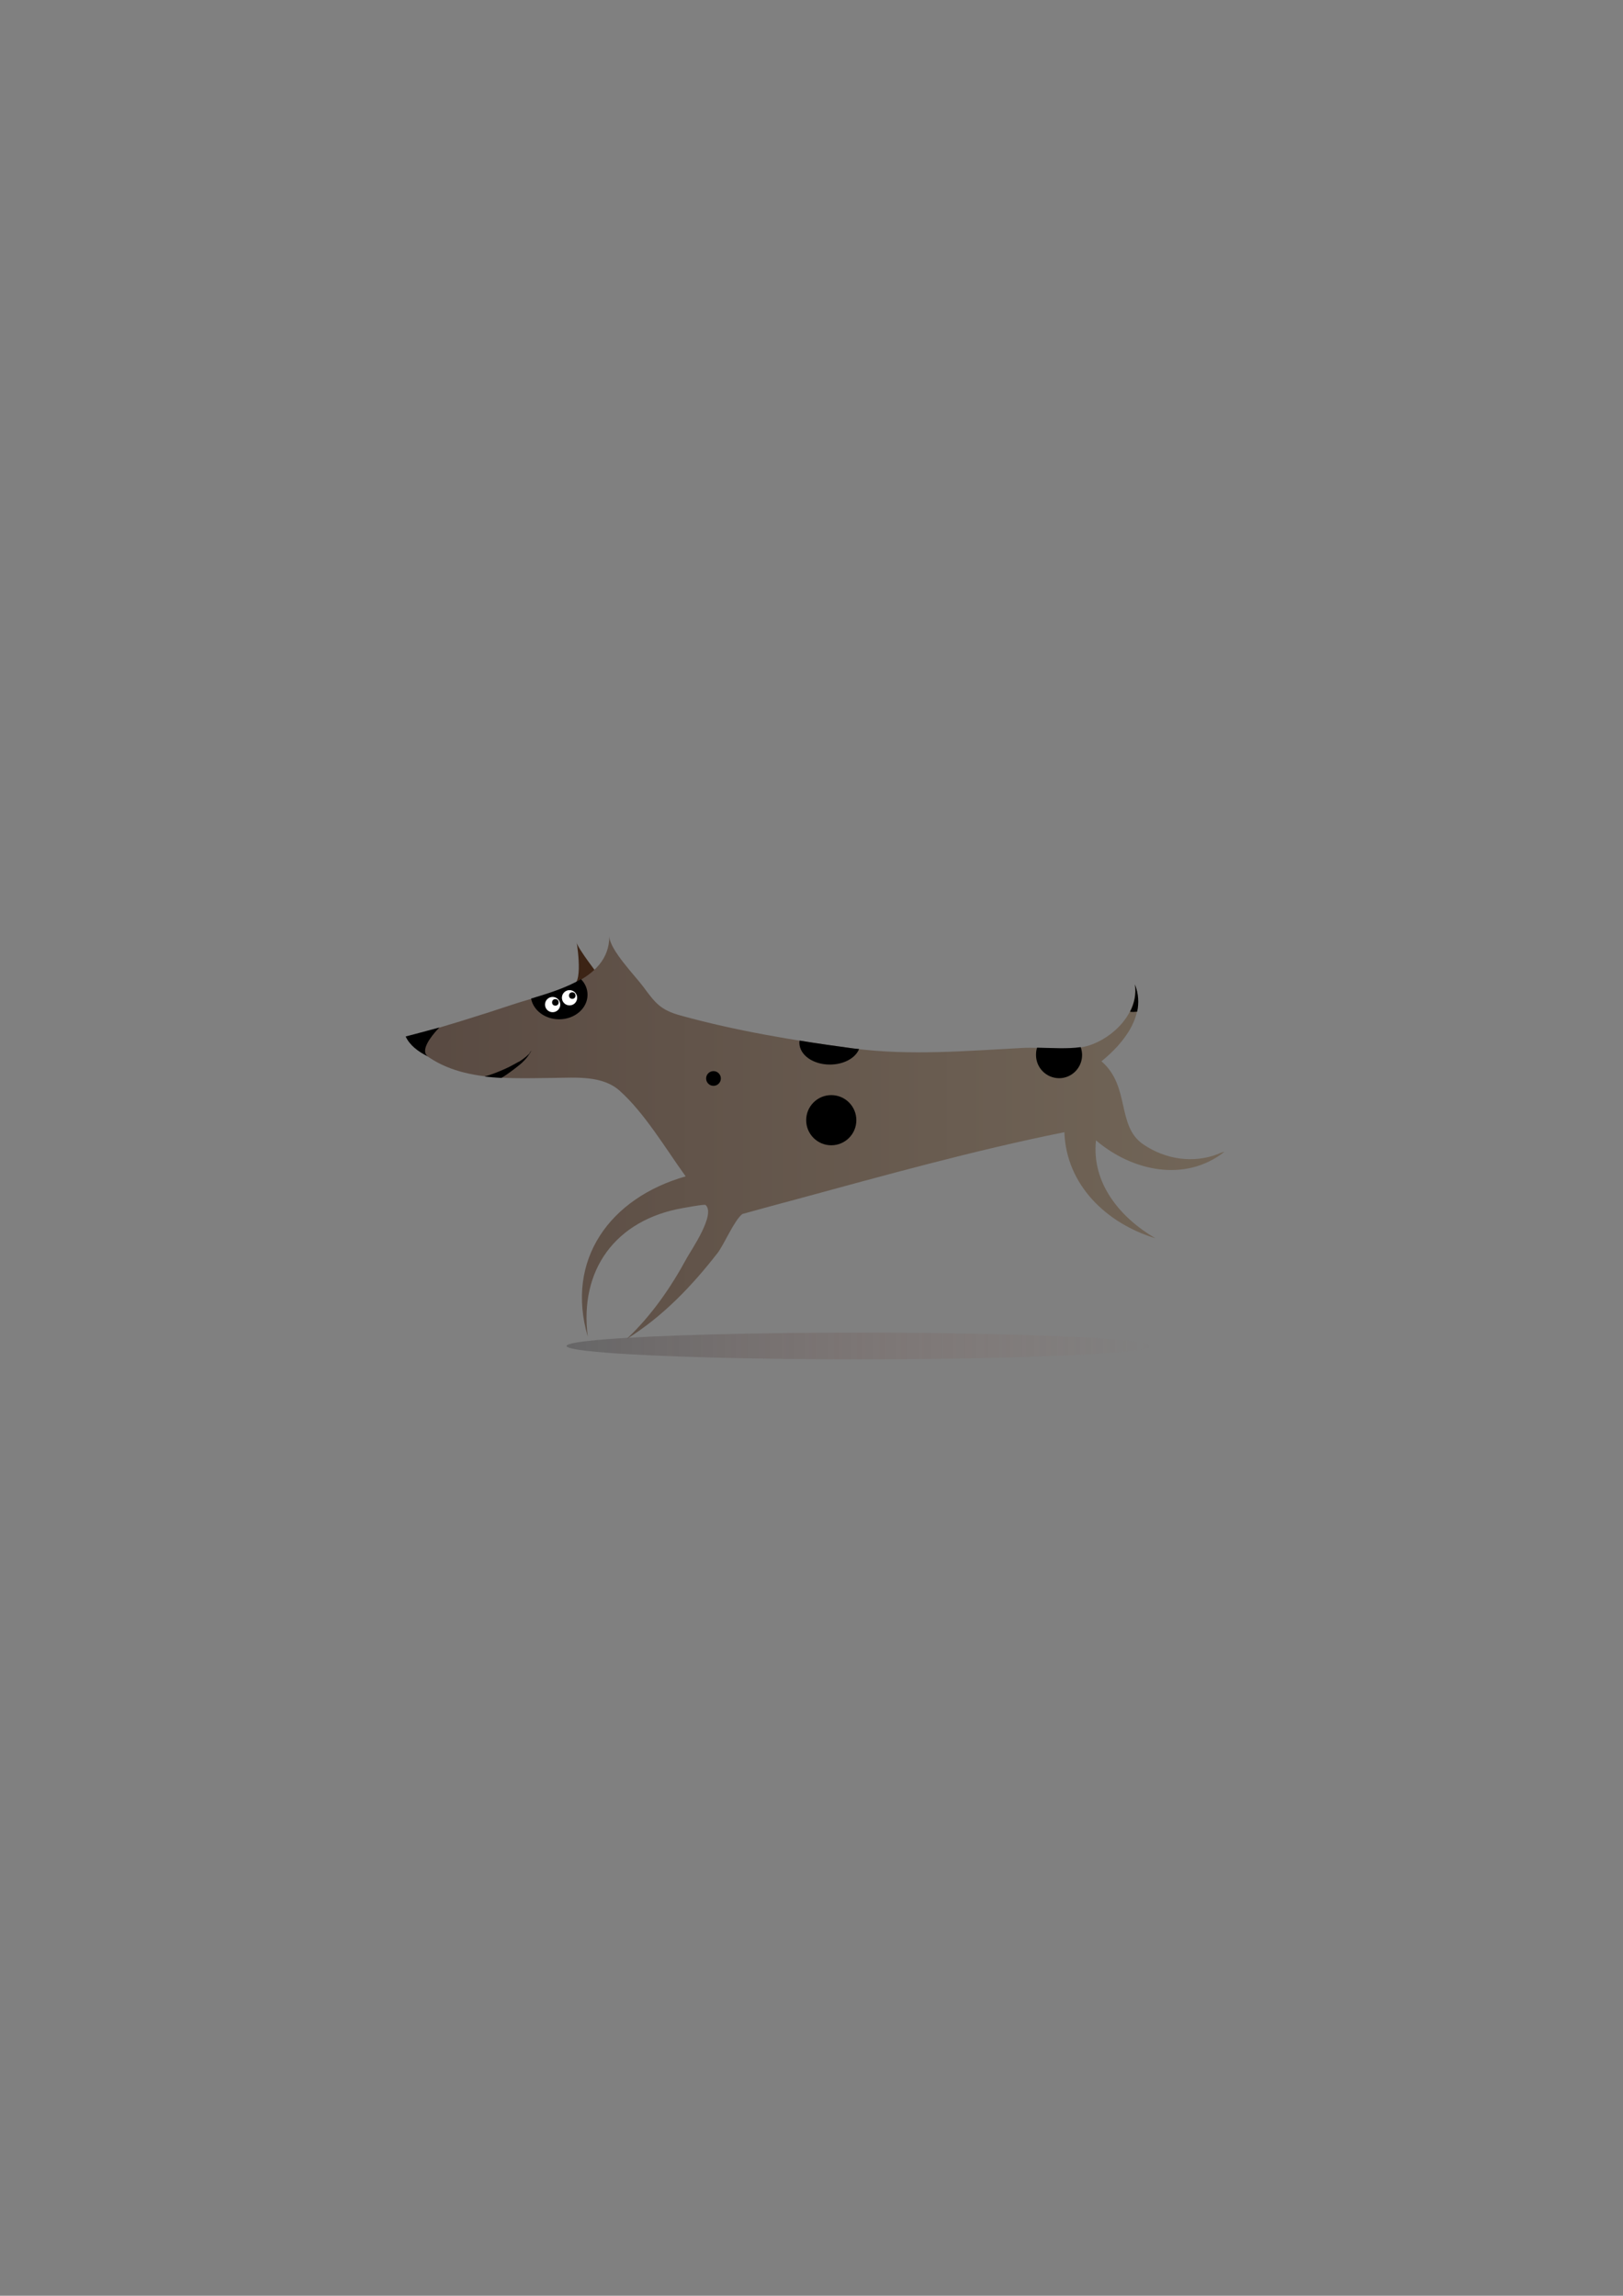 <?xml version='1.0' encoding='utf-8'?>
<svg xmlns="http://www.w3.org/2000/svg" enable-background="new 0 0 595.3 841.9" version="1.1" viewBox="0 0 595.3 841.9">
<rect x="0" y="0" width="595.3" height="841.9" fill="#808080" stroke="none"/>
<style type="text/css">
	.st0{fill:#3C2415;}
	.st1{fill:url(#c);}
	.st2{fill:#FFFFFF;}
	.st3{fill:url(#d);}
</style>
<path class="st0" d="m219.9 358.1s-8.1-10.4-8.4-12.5 2.7 14.7-1.3 15.5c-4.1 0.7 9.7-3 9.7-3z"/>
<linearGradient id="c" x1="149.31" x2="449.07" y1="417.05" y2="417.05" gradientUnits="userSpaceOnUse">
	<stop stop-color="#594A42" offset="0"/>
	<stop stop-color="#726658" offset="1"/>
</linearGradient>
<path class="st1" d="m447 423.1c-9.2 3.7-19.5 2.1-27.6-3.4-10-6.7-4.7-21.3-15.4-30.5 8.2-6.6 16.7-17.2 12.2-28.2 1.6 10.2-7.8 19.7-17.1 22.5-6.6 2-16.7 0.4-24.1 0.8-20.7 1.1-41.3 2.9-61.9 0.2-21.2-2.8-42.9-6.4-63.5-12.1-7.3-2-9.2-4.5-13.7-10.6-2.8-3.8-12.4-13.6-12.4-18.5 0 17-22.6 20.8-35.2 25-12.9 4.3-25.9 8.3-39 12 13.2 16.6 34.4 15.2 53.5 15 8.6-0.1 18.2-1 24.6 4.8 9.2 8.3 16.8 21.2 24.1 31.3-27.8 7.9-44.2 30.6-35.9 58.8-3.2-24.4 10.1-42.9 35-47.2-0.3 0.1 7.8-1.5 8.2-1.1 3.8 3.4-5.2 16.4-6.8 19.3-5.9 10.9-13 21.2-22.1 29.8 13.1-8.1 23.9-19.4 33.3-31.5 2.4-3.1 6.1-12 9.1-14.3 0 0 14.1-3.9 19.1-5.2 32.8-8.9 65.7-18.1 99-24.8 0.7 19.5 15.6 33.5 33.4 38.9-12.9-7.5-23.5-20.2-21.8-35.9 13.1 11.2 32.6 15.6 47.1 4.2-0.7 0.1-1.4 0.4-2.1 0.7-0.3 0.1 1.3-0.6 0 0z"/>
<path d="m160.4 377.6l0.8-0.8c-7.4 2-12.4 3.3-12.4 3.3 1.4 3.1 4.4 5.5 8.3 7.4-3.3-2 1.1-7.5 3.3-9.9z"/>
<path d="m205.1 373.8c5.7 0 10.4-4 10.4-9 0-2.2-0.9-4.2-2.4-5.7-5.5 3.2-12.3 5.3-18.3 7.1 0.8 4.3 5.1 7.6 10.3 7.6z"/>
	<circle class="st2" cx="208.9" cy="365.9" r="2.8"/>
	<circle cx="209.9" cy="365.1" r="1.2"/>
	<circle class="st2" cx="202.7" cy="368.4" r="2.8"/>
	<circle cx="203.7" cy="367.6" r="1.2"/>
<path d="m193.7 386.8c-0.3 0.3-0.6 0.6-1 0.9l-1.2 0.9c-0.5 0.3-0.9 0.7-1.5 0.9-1 0.6-2.2 1.2-3.3 1.8-2.3 1.1-4.7 2.1-6.5 2.7-0.9 0.3-1.7 0.6-2.2 0.7-0.1 0-0.2 0.1-0.3 0.1 2 0.2 4.1 0.4 6.2 0.5 1.2-0.7 2.5-1.6 3.7-2.5 1.1-0.8 2.1-1.6 3.1-2.4 0.5-0.4 0.9-0.8 1.3-1.2s0.8-0.8 1.1-1.2 0.6-0.7 0.8-1.1c0.3-0.3 0.4-0.6 0.6-0.9 0.3-0.5 0.5-0.8 0.5-0.8s-0.2 0.2-0.6 0.7c-0.1 0.4-0.4 0.7-0.7 0.9z"/>
<circle cx="261.7" cy="395.5" r="2.7"/>
<circle cx="304.9" cy="410.8" r="9.2"/>
<path d="m304.4 390.4c5.1 0 9.4-2.4 10.7-5.7-0.7-0.1-1.3-0.1-2-0.2-6.6-0.9-13.2-1.8-19.8-2.9-0.1 0.3-0.1 0.6-0.1 0.9 0.1 4.4 5 7.9 11.2 7.9z"/>
<path d="m415.7 371.1c0.5 0 0.9-0.1 1.4-0.1 0.7-3.2 0.5-6.6-0.8-10 0.5 3.5-0.2 6.9-1.8 10 0.3 0.1 0.7 0.1 1.2 0.1z"/>
<path d="m396.9 386.9c0-1-0.2-2-0.5-2.9-4.8 0.7-10.6 0.3-16 0.2-0.3 0.8-0.4 1.7-0.4 2.7 0 4.7 3.8 8.5 8.5 8.5 4.6 0 8.4-3.8 8.4-8.5z"/>
<linearGradient id="d" x1="207.75" x2="422.43" y1="493.65" y2="493.65" gradientUnits="userSpaceOnUse">
	<stop stop-color="#414042" stop-opacity=".4" offset="0"/>
	<stop stop-color="#995A4E" stop-opacity="0" offset="1"/>
</linearGradient>
<ellipse class="st3" cx="315.1" cy="493.6" rx="107.3" ry="4.9"/>
</svg>